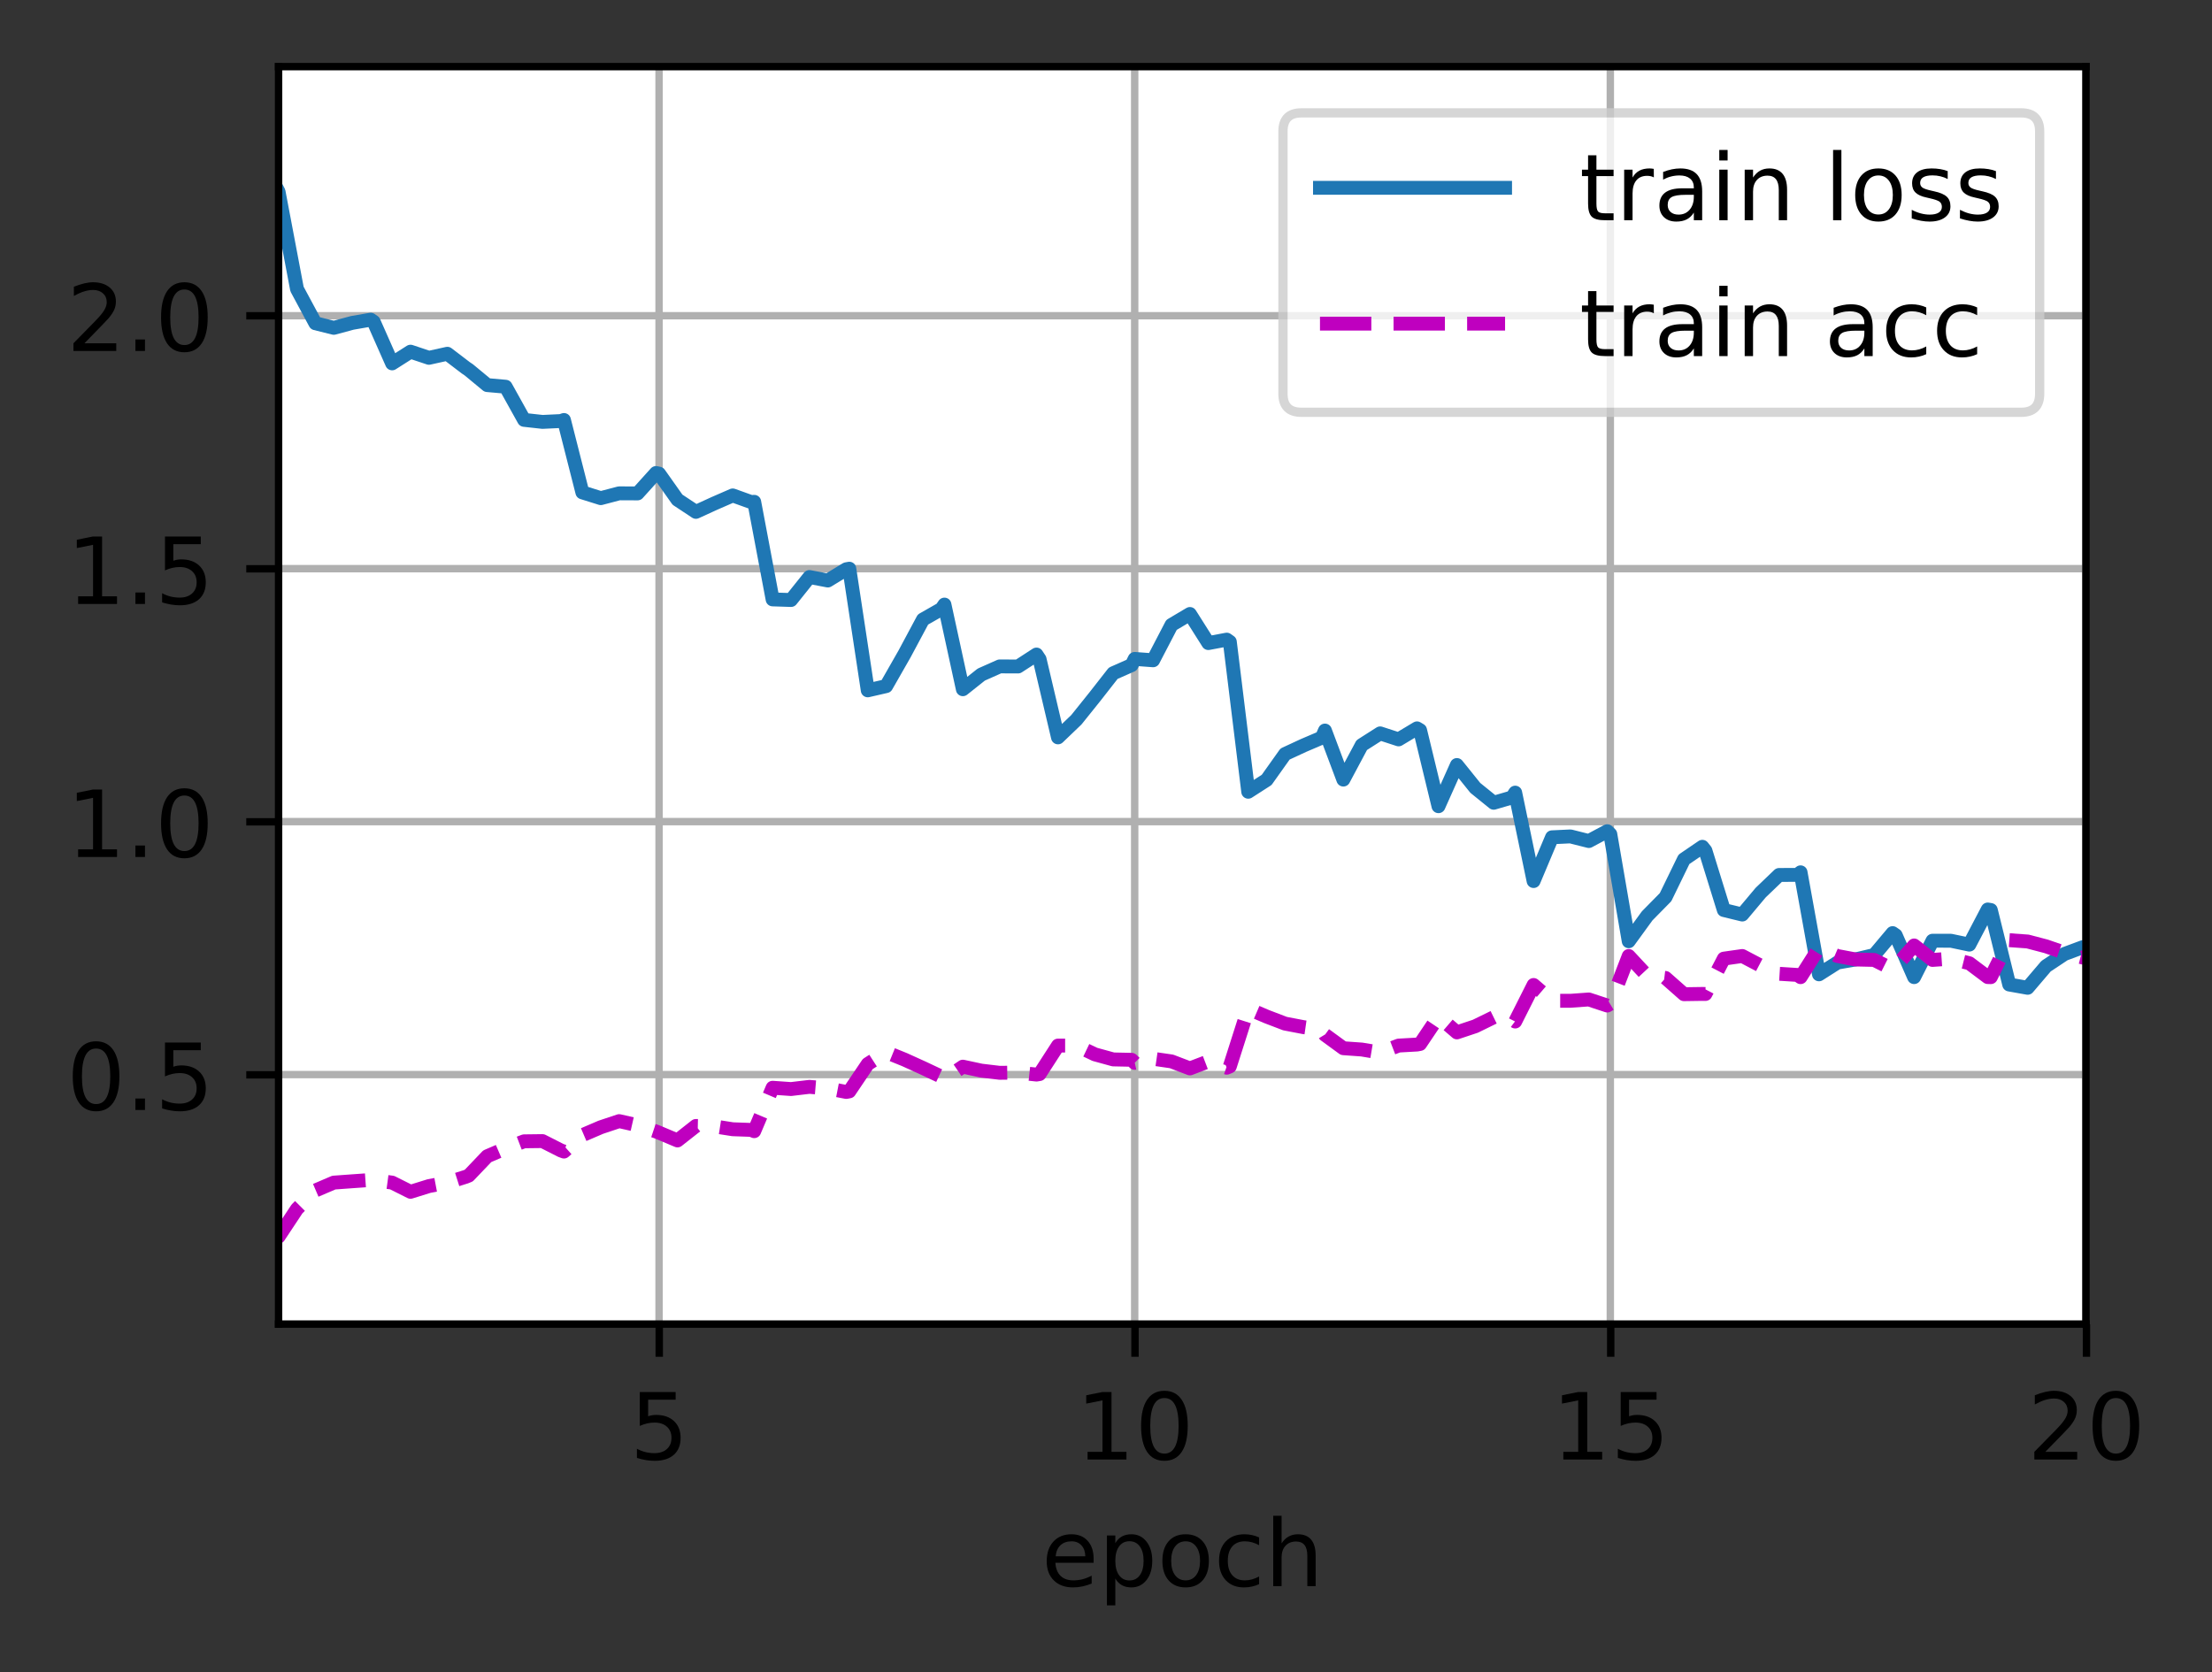 <?xml version="1.0" encoding="UTF-8"?>
<svg xmlns="http://www.w3.org/2000/svg" xmlns:xlink="http://www.w3.org/1999/xlink" width="318.621" height="240.875" viewBox="0 0 318.621 240.875" version="1.1">
<rect x="0" y="0" width="318.621" height="240.875" fill="#333333" stroke="none"/>
<defs>
<clipPath id="clip1">
  <path d="M 94 9.602 L 96 9.602 L 96 190.801 L 94 190.801 Z M 94 9.602 "/>
</clipPath>
<clipPath id="clip2">
  <path d="M 162 9.602 L 165 9.602 L 165 190.801 L 162 190.801 Z M 162 9.602 "/>
</clipPath>
<clipPath id="clip3">
  <path d="M 231 9.602 L 233 9.602 L 233 190.801 L 231 190.801 Z M 231 9.602 "/>
</clipPath>
<clipPath id="clip4">
  <path d="M 299 9.602 L 300.539 9.602 L 300.539 190.801 L 299 190.801 Z M 299 9.602 "/>
</clipPath>
<clipPath id="clip5">
  <path d="M 40.137 154 L 300.539 154 L 300.539 156 L 40.137 156 Z M 40.137 154 "/>
</clipPath>
<clipPath id="clip6">
  <path d="M 40.137 117 L 300.539 117 L 300.539 120 L 40.137 120 Z M 40.137 117 "/>
</clipPath>
<clipPath id="clip7">
  <path d="M 40.137 81 L 300.539 81 L 300.539 83 L 40.137 83 Z M 40.137 81 "/>
</clipPath>
<clipPath id="clip8">
  <path d="M 40.137 44 L 300.539 44 L 300.539 47 L 40.137 47 Z M 40.137 44 "/>
</clipPath>
<clipPath id="clip9">
  <path d="M 40.137 16 L 300.539 16 L 300.539 144 L 40.137 144 Z M 40.137 16 "/>
</clipPath>
<clipPath id="clip10">
  <path d="M 40.137 134 L 300.539 134 L 300.539 184 L 40.137 184 Z M 40.137 134 "/>
</clipPath>
<filter id="alpha" filterUnits="objectBoundingBox" x="0%" y="0%" width="100%" height="100%">
  <feColorMatrix type="matrix" in="SourceGraphic" values="0 0 0 0 1 0 0 0 0 1 0 0 0 0 1 0 0 0 1 0"/>
</filter>
<mask id="mask0">
  <g filter="url(#alpha)">
<rect x="0" y="0" width="318.621" height="240.875" style="fill:rgb(0%,0%,0%);fill-opacity:0.8;stroke:none;"/>
  </g>
</mask>
<clipPath id="clip11">
  <rect x="0" y="0" width="319" height="241"/>
</clipPath>
<g id="surface5" clip-path="url(#clip11)">
<path style="fill-rule:nonzero;fill:rgb(100%,100%,100%);fill-opacity:1;stroke-width:1;stroke-linecap:butt;stroke-linejoin:miter;stroke:rgb(80%,80%,80%);stroke-opacity:1;stroke-miterlimit:4;" d="M 140.634 44.558 L 218.402 44.558 C 219.735 44.558 220.403 43.89 220.403 42.557 L 220.403 14.2 C 220.403 12.867 219.735 12.199 218.402 12.199 L 140.634 12.199 C 139.301 12.199 138.636 12.867 138.636 14.2 L 138.636 42.557 C 138.636 43.89 139.301 44.558 140.634 44.558 Z M 140.634 44.558 " transform="matrix(1.333,0,0,1.333,0,0)"/>
</g>
</defs>
<g id="surface1">
<path style=" stroke:none;fill-rule:nonzero;fill:rgb(100%,100%,100%);fill-opacity:1;" d="M 40.137 190.801 L 300.539 190.801 L 300.539 9.602 L 40.137 9.602 Z M 40.137 190.801 "/>
<g clip-path="url(#clip1)" clip-rule="nonzero">
<path style="fill:none;stroke-width:0.8;stroke-linecap:square;stroke-linejoin:round;stroke:rgb(69.02%,69.02%,69.02%);stroke-opacity:1;stroke-miterlimit:4;" d="M 71.218 143.101 L 71.218 7.201 " transform="matrix(1.333,0,0,1.333,0,0)"/>
</g>
<path style="fill:none;stroke-width:0.8;stroke-linecap:butt;stroke-linejoin:round;stroke:rgb(0%,0%,0%);stroke-opacity:1;stroke-miterlimit:4;" d="M -0.001 0.001 L -0.001 3.499 " transform="matrix(1.333,0,0,1.333,94.959,190.8)"/>
<path style=" stroke:none;fill-rule:nonzero;fill:rgb(0%,0%,0%);fill-opacity:1;" d="M 92.156 200.543 L 97.32 200.543 L 97.32 201.652 L 93.359 201.652 L 93.359 204.035 C 93.551 203.969 93.742 203.918 93.93 203.887 C 94.125 203.855 94.316 203.84 94.508 203.84 C 95.59 203.84 96.449 204.137 97.082 204.73 C 97.719 205.324 98.035 206.129 98.035 207.145 C 98.035 208.191 97.711 209.004 97.059 209.586 C 96.406 210.164 95.488 210.453 94.305 210.453 C 93.895 210.453 93.48 210.418 93.055 210.352 C 92.633 210.281 92.199 210.176 91.746 210.039 L 91.746 208.715 C 92.137 208.926 92.539 209.086 92.957 209.191 C 93.375 209.293 93.812 209.348 94.277 209.348 C 95.027 209.348 95.625 209.148 96.062 208.754 C 96.5 208.359 96.719 207.824 96.719 207.145 C 96.719 206.469 96.5 205.934 96.062 205.539 C 95.625 205.145 95.027 204.945 94.277 204.945 C 93.926 204.945 93.574 204.984 93.227 205.062 C 92.875 205.141 92.52 205.262 92.156 205.426 Z M 92.156 200.543 "/>
<g clip-path="url(#clip2)" clip-rule="nonzero">
<path style="fill:none;stroke-width:0.8;stroke-linecap:square;stroke-linejoin:round;stroke:rgb(69.02%,69.02%,69.02%);stroke-opacity:1;stroke-miterlimit:4;" d="M 122.613 143.101 L 122.613 7.201 " transform="matrix(1.333,0,0,1.333,0,0)"/>
</g>
<path style="fill:none;stroke-width:0.8;stroke-linecap:butt;stroke-linejoin:round;stroke:rgb(0%,0%,0%);stroke-opacity:1;stroke-miterlimit:4;" d="M -0 0.001 L -0 3.499 " transform="matrix(1.333,0,0,1.333,163.485,190.8)"/>
<path style=" stroke:none;fill-rule:nonzero;fill:rgb(0%,0%,0%);fill-opacity:1;" d="M 156.656 209.16 L 158.805 209.16 L 158.805 201.742 L 156.465 202.211 L 156.465 201.012 L 158.793 200.543 L 160.105 200.543 L 160.105 209.16 L 162.254 209.16 L 162.254 210.266 L 156.656 210.266 Z M 156.656 209.16 "/>
<path style=" stroke:none;fill-rule:nonzero;fill:rgb(0%,0%,0%);fill-opacity:1;" d="M 167.723 201.41 C 167.047 201.41 166.535 201.742 166.195 202.41 C 165.855 203.074 165.684 204.078 165.684 205.414 C 165.684 206.746 165.855 207.746 166.195 208.414 C 166.535 209.078 167.047 209.414 167.723 209.414 C 168.402 209.414 168.914 209.078 169.254 208.414 C 169.598 207.746 169.77 206.746 169.77 205.414 C 169.77 204.078 169.598 203.074 169.254 202.41 C 168.914 201.742 168.402 201.41 167.723 201.41 Z M 167.723 200.367 C 168.812 200.367 169.645 200.801 170.219 201.664 C 170.797 202.523 171.082 203.773 171.082 205.414 C 171.082 207.051 170.797 208.301 170.219 209.164 C 169.645 210.023 168.812 210.453 167.723 210.453 C 166.633 210.453 165.801 210.023 165.227 209.164 C 164.652 208.301 164.363 207.051 164.363 205.414 C 164.363 203.773 164.652 202.523 165.227 201.664 C 165.801 200.801 166.633 200.367 167.723 200.367 Z M 167.723 200.367 "/>
<g clip-path="url(#clip3)" clip-rule="nonzero">
<path style="fill:none;stroke-width:0.8;stroke-linecap:square;stroke-linejoin:round;stroke:rgb(69.02%,69.02%,69.02%);stroke-opacity:1;stroke-miterlimit:4;" d="M 174.009 143.101 L 174.009 7.201 " transform="matrix(1.333,0,0,1.333,0,0)"/>
</g>
<path style="fill:none;stroke-width:0.8;stroke-linecap:butt;stroke-linejoin:round;stroke:rgb(0%,0%,0%);stroke-opacity:1;stroke-miterlimit:4;" d="M 0 0.001 L 0 3.499 " transform="matrix(1.333,0,0,1.333,232.011,190.8)"/>
<path style=" stroke:none;fill-rule:nonzero;fill:rgb(0%,0%,0%);fill-opacity:1;" d="M 225.184 209.16 L 227.328 209.16 L 227.328 201.742 L 224.992 202.211 L 224.992 201.012 L 227.316 200.543 L 228.633 200.543 L 228.633 209.16 L 230.781 209.16 L 230.781 210.266 L 225.184 210.266 Z M 225.184 209.16 "/>
<path style=" stroke:none;fill-rule:nonzero;fill:rgb(0%,0%,0%);fill-opacity:1;" d="M 233.449 200.543 L 238.613 200.543 L 238.613 201.652 L 234.656 201.652 L 234.656 204.035 C 234.844 203.969 235.035 203.918 235.227 203.887 C 235.418 203.855 235.609 203.84 235.801 203.84 C 236.887 203.84 237.746 204.137 238.379 204.73 C 239.012 205.324 239.328 206.129 239.328 207.145 C 239.328 208.191 239.004 209.004 238.352 209.586 C 237.703 210.164 236.781 210.453 235.598 210.453 C 235.191 210.453 234.773 210.418 234.352 210.352 C 233.93 210.281 233.492 210.176 233.039 210.039 L 233.039 208.715 C 233.43 208.926 233.832 209.086 234.25 209.191 C 234.668 209.293 235.109 209.348 235.57 209.348 C 236.324 209.348 236.918 209.148 237.355 208.754 C 237.793 208.359 238.012 207.824 238.012 207.145 C 238.012 206.469 237.793 205.934 237.355 205.539 C 236.918 205.145 236.324 204.945 235.57 204.945 C 235.219 204.945 234.871 204.984 234.52 205.062 C 234.172 205.141 233.812 205.262 233.449 205.426 Z M 233.449 200.543 "/>
<g clip-path="url(#clip4)" clip-rule="nonzero">
<path style="fill:none;stroke-width:0.8;stroke-linecap:square;stroke-linejoin:round;stroke:rgb(69.02%,69.02%,69.02%);stroke-opacity:1;stroke-miterlimit:4;" d="M 225.404 143.101 L 225.404 7.201 " transform="matrix(1.333,0,0,1.333,0,0)"/>
</g>
<path style="fill:none;stroke-width:0.8;stroke-linecap:butt;stroke-linejoin:round;stroke:rgb(0%,0%,0%);stroke-opacity:1;stroke-miterlimit:4;" d="M 0.001 0.001 L 0.001 3.499 " transform="matrix(1.333,0,0,1.333,300.537,190.8)"/>
<path style=" stroke:none;fill-rule:nonzero;fill:rgb(0%,0%,0%);fill-opacity:1;" d="M 294.613 209.16 L 299.203 209.16 L 299.203 210.266 L 293.031 210.266 L 293.031 209.16 C 293.531 208.641 294.211 207.949 295.07 207.078 C 295.934 206.207 296.477 205.648 296.695 205.395 C 297.117 204.922 297.41 204.523 297.578 204.195 C 297.746 203.867 297.828 203.543 297.828 203.227 C 297.828 202.711 297.648 202.289 297.285 201.965 C 296.922 201.637 296.449 201.477 295.867 201.477 C 295.457 201.477 295.02 201.547 294.562 201.691 C 294.105 201.832 293.617 202.051 293.098 202.34 L 293.098 201.012 C 293.625 200.801 294.121 200.641 294.578 200.531 C 295.039 200.422 295.461 200.367 295.844 200.367 C 296.852 200.367 297.652 200.621 298.254 201.125 C 298.852 201.629 299.148 202.301 299.148 203.141 C 299.148 203.543 299.074 203.922 298.926 204.277 C 298.777 204.637 298.504 205.059 298.109 205.543 C 298 205.672 297.656 206.035 297.074 206.637 C 296.492 207.238 295.672 208.078 294.613 209.16 Z M 294.613 209.16 "/>
<path style=" stroke:none;fill-rule:nonzero;fill:rgb(0%,0%,0%);fill-opacity:1;" d="M 304.773 201.41 C 304.098 201.41 303.59 201.742 303.246 202.41 C 302.906 203.074 302.738 204.078 302.738 205.414 C 302.738 206.746 302.906 207.746 303.246 208.414 C 303.59 209.078 304.098 209.414 304.773 209.414 C 305.457 209.414 305.969 209.078 306.309 208.414 C 306.648 207.746 306.82 206.746 306.82 205.414 C 306.82 204.078 306.648 203.074 306.309 202.41 C 305.969 201.742 305.457 201.41 304.773 201.41 Z M 304.773 200.367 C 305.863 200.367 306.699 200.801 307.273 201.664 C 307.848 202.523 308.137 203.773 308.137 205.414 C 308.137 207.051 307.848 208.301 307.273 209.164 C 306.699 210.023 305.863 210.453 304.773 210.453 C 303.688 210.453 302.855 210.023 302.277 209.164 C 301.703 208.301 301.418 207.051 301.418 205.414 C 301.418 203.773 301.703 202.523 302.277 201.664 C 302.855 200.801 303.688 200.367 304.773 200.367 Z M 304.773 200.367 "/>
<path style=" stroke:none;fill-rule:nonzero;fill:rgb(0%,0%,0%);fill-opacity:1;" d="M 157.527 224.555 L 157.527 225.141 L 152.02 225.141 C 152.07 225.965 152.32 226.594 152.766 227.027 C 153.211 227.461 153.828 227.676 154.621 227.676 C 155.082 227.676 155.527 227.617 155.961 227.508 C 156.391 227.395 156.82 227.223 157.246 226.996 L 157.246 228.133 C 156.816 228.312 156.375 228.453 155.926 228.547 C 155.473 228.645 155.016 228.691 154.551 228.691 C 153.387 228.691 152.465 228.352 151.789 227.676 C 151.109 227 150.77 226.082 150.77 224.926 C 150.77 223.734 151.09 222.789 151.734 222.086 C 152.379 221.387 153.25 221.035 154.344 221.035 C 155.324 221.035 156.102 221.352 156.672 221.984 C 157.242 222.613 157.527 223.473 157.527 224.555 Z M 156.328 224.203 C 156.32 223.551 156.137 223.027 155.777 222.637 C 155.422 222.246 154.945 222.051 154.355 222.051 C 153.688 222.051 153.152 222.238 152.754 222.617 C 152.352 222.996 152.121 223.527 152.059 224.211 Z M 156.328 224.203 "/>
<path style=" stroke:none;fill-rule:nonzero;fill:rgb(0%,0%,0%);fill-opacity:1;" d="M 160.652 227.41 L 160.652 231.273 L 159.445 231.273 L 159.445 221.211 L 160.652 221.211 L 160.652 222.316 C 160.902 221.883 161.223 221.562 161.605 221.352 C 161.988 221.141 162.449 221.035 162.98 221.035 C 163.867 221.035 164.586 221.387 165.141 222.09 C 165.695 222.793 165.973 223.715 165.973 224.863 C 165.973 226.008 165.695 226.934 165.141 227.637 C 164.586 228.34 163.867 228.691 162.98 228.691 C 162.449 228.691 161.988 228.586 161.605 228.375 C 161.223 228.164 160.902 227.84 160.652 227.41 Z M 164.727 224.863 C 164.727 223.98 164.547 223.289 164.184 222.789 C 163.82 222.289 163.324 222.039 162.691 222.039 C 162.055 222.039 161.559 222.289 161.195 222.789 C 160.832 223.289 160.652 223.98 160.652 224.863 C 160.652 225.742 160.832 226.434 161.195 226.934 C 161.559 227.438 162.055 227.688 162.691 227.688 C 163.324 227.688 163.82 227.438 164.184 226.934 C 164.547 226.434 164.727 225.742 164.727 224.863 Z M 164.727 224.863 "/>
<path style=" stroke:none;fill-rule:nonzero;fill:rgb(0%,0%,0%);fill-opacity:1;" d="M 170.781 222.051 C 170.141 222.051 169.633 222.301 169.258 222.801 C 168.883 223.305 168.699 223.992 168.699 224.863 C 168.699 225.734 168.883 226.422 169.254 226.922 C 169.625 227.426 170.137 227.676 170.781 227.676 C 171.422 227.676 171.926 227.422 172.297 226.922 C 172.672 226.418 172.859 225.73 172.859 224.863 C 172.859 224 172.672 223.312 172.297 222.809 C 171.926 222.305 171.422 222.051 170.781 222.051 Z M 170.781 221.035 C 171.824 221.035 172.641 221.375 173.234 222.051 C 173.832 222.727 174.129 223.664 174.129 224.863 C 174.129 226.055 173.832 226.992 173.234 227.672 C 172.641 228.352 171.824 228.691 170.781 228.691 C 169.734 228.691 168.914 228.352 168.324 227.672 C 167.73 226.992 167.434 226.055 167.434 224.863 C 167.434 223.664 167.73 222.727 168.324 222.051 C 168.914 221.375 169.734 221.035 170.781 221.035 Z M 170.781 221.035 "/>
<path style=" stroke:none;fill-rule:nonzero;fill:rgb(0%,0%,0%);fill-opacity:1;" d="M 181.363 221.488 L 181.363 222.609 C 181.023 222.422 180.684 222.281 180.344 222.191 C 180.004 222.098 179.66 222.051 179.312 222.051 C 178.535 222.051 177.93 222.297 177.5 222.789 C 177.07 223.281 176.855 223.973 176.855 224.863 C 176.855 225.754 177.07 226.445 177.5 226.938 C 177.93 227.43 178.535 227.676 179.312 227.676 C 179.66 227.676 180.004 227.629 180.344 227.535 C 180.684 227.441 181.023 227.301 181.363 227.113 L 181.363 228.223 C 181.027 228.379 180.68 228.496 180.32 228.574 C 179.965 228.652 179.586 228.691 179.18 228.691 C 178.082 228.691 177.207 228.348 176.562 227.656 C 175.914 226.965 175.594 226.035 175.594 224.863 C 175.594 223.672 175.918 222.738 176.57 222.059 C 177.227 221.375 178.121 221.035 179.258 221.035 C 179.629 221.035 179.988 221.074 180.34 221.148 C 180.691 221.227 181.031 221.34 181.363 221.488 Z M 181.363 221.488 "/>
<path style=" stroke:none;fill-rule:nonzero;fill:rgb(0%,0%,0%);fill-opacity:1;" d="M 189.508 224.102 L 189.508 228.504 L 188.309 228.504 L 188.309 224.141 C 188.309 223.449 188.176 222.934 187.906 222.59 C 187.637 222.25 187.23 222.078 186.695 222.078 C 186.047 222.078 185.535 222.285 185.164 222.695 C 184.789 223.105 184.602 223.668 184.602 224.383 L 184.602 228.504 L 183.398 228.504 L 183.398 218.371 L 184.602 218.371 L 184.602 222.344 C 184.891 221.906 185.227 221.578 185.617 221.359 C 186.004 221.145 186.453 221.035 186.961 221.035 C 187.797 221.035 188.434 221.293 188.859 221.812 C 189.293 222.332 189.508 223.094 189.508 224.102 Z M 189.508 224.102 "/>
<g clip-path="url(#clip5)" clip-rule="nonzero">
<path style="fill:none;stroke-width:0.8;stroke-linecap:square;stroke-linejoin:round;stroke:rgb(69.02%,69.02%,69.02%);stroke-opacity:1;stroke-miterlimit:4;" d="M 30.103 116.136 L 225.404 116.136 " transform="matrix(1.333,0,0,1.333,0,0)"/>
</g>
<path style="fill:none;stroke-width:0.8;stroke-linecap:butt;stroke-linejoin:round;stroke:rgb(0%,0%,0%);stroke-opacity:1;stroke-miterlimit:4;" d="M -0.001 0.001 L -3.499 0.001 " transform="matrix(1.333,0,0,1.333,40.137,154.846)"/>
<path style=" stroke:none;fill-rule:nonzero;fill:rgb(0%,0%,0%);fill-opacity:1;" d="M 13.836 151.059 C 13.16 151.059 12.652 151.391 12.309 152.059 C 11.969 152.723 11.801 153.723 11.801 155.062 C 11.801 156.395 11.969 157.395 12.309 158.059 C 12.652 158.727 13.16 159.059 13.836 159.059 C 14.52 159.059 15.031 158.727 15.371 158.059 C 15.711 157.395 15.883 156.395 15.883 155.062 C 15.883 153.723 15.711 152.723 15.371 152.059 C 15.031 151.391 14.52 151.059 13.836 151.059 Z M 13.836 150.016 C 14.93 150.016 15.762 150.449 16.336 151.309 C 16.91 152.172 17.199 153.422 17.199 155.062 C 17.199 156.699 16.91 157.949 16.336 158.809 C 15.762 159.672 14.93 160.102 13.836 160.102 C 12.75 160.102 11.918 159.672 11.34 158.809 C 10.766 157.949 10.48 156.699 10.48 155.062 C 10.48 153.422 10.766 152.172 11.34 151.309 C 11.918 150.449 12.75 150.016 13.836 150.016 Z M 13.836 150.016 "/>
<path style=" stroke:none;fill-rule:nonzero;fill:rgb(0%,0%,0%);fill-opacity:1;" d="M 19.508 158.258 L 20.883 158.258 L 20.883 159.91 L 19.508 159.91 Z M 19.508 158.258 "/>
<path style=" stroke:none;fill-rule:nonzero;fill:rgb(0%,0%,0%);fill-opacity:1;" d="M 23.762 150.191 L 28.922 150.191 L 28.922 151.301 L 24.965 151.301 L 24.965 153.68 C 25.156 153.617 25.344 153.566 25.535 153.535 C 25.727 153.504 25.918 153.488 26.109 153.488 C 27.195 153.488 28.055 153.785 28.688 154.379 C 29.324 154.973 29.641 155.777 29.641 156.793 C 29.641 157.84 29.312 158.652 28.664 159.234 C 28.012 159.812 27.094 160.102 25.91 160.102 C 25.5 160.102 25.086 160.066 24.66 159.996 C 24.238 159.93 23.801 159.824 23.352 159.684 L 23.352 158.363 C 23.742 158.574 24.145 158.734 24.562 158.836 C 24.977 158.941 25.418 158.992 25.883 158.992 C 26.633 158.992 27.227 158.797 27.664 158.402 C 28.105 158.008 28.324 157.473 28.324 156.793 C 28.324 156.117 28.105 155.582 27.664 155.188 C 27.227 154.793 26.633 154.594 25.883 154.594 C 25.531 154.594 25.18 154.633 24.828 154.711 C 24.48 154.789 24.125 154.91 23.762 155.074 Z M 23.762 150.191 "/>
<g clip-path="url(#clip6)" clip-rule="nonzero">
<path style="fill:none;stroke-width:0.8;stroke-linecap:square;stroke-linejoin:round;stroke:rgb(69.02%,69.02%,69.02%);stroke-opacity:1;stroke-miterlimit:4;" d="M 30.103 88.796 L 225.404 88.796 " transform="matrix(1.333,0,0,1.333,0,0)"/>
</g>
<path style="fill:none;stroke-width:0.8;stroke-linecap:butt;stroke-linejoin:round;stroke:rgb(0%,0%,0%);stroke-opacity:1;stroke-miterlimit:4;" d="M -0.001 -0.001 L -3.499 -0.001 " transform="matrix(1.333,0,0,1.333,40.137,118.396)"/>
<path style=" stroke:none;fill-rule:nonzero;fill:rgb(0%,0%,0%);fill-opacity:1;" d="M 11.254 122.355 L 13.402 122.355 L 13.402 114.938 L 11.066 115.406 L 11.066 114.211 L 13.391 113.742 L 14.703 113.742 L 14.703 122.355 L 16.852 122.355 L 16.852 123.461 L 11.254 123.461 Z M 11.254 122.355 "/>
<path style=" stroke:none;fill-rule:nonzero;fill:rgb(0%,0%,0%);fill-opacity:1;" d="M 19.508 121.809 L 20.883 121.809 L 20.883 123.461 L 19.508 123.461 Z M 19.508 121.809 "/>
<path style=" stroke:none;fill-rule:nonzero;fill:rgb(0%,0%,0%);fill-opacity:1;" d="M 26.559 114.609 C 25.883 114.609 25.375 114.941 25.031 115.609 C 24.691 116.273 24.52 117.273 24.52 118.613 C 24.52 119.945 24.691 120.941 25.031 121.609 C 25.375 122.277 25.883 122.609 26.559 122.609 C 27.242 122.609 27.75 122.277 28.094 121.609 C 28.434 120.941 28.605 119.945 28.605 118.613 C 28.605 117.273 28.434 116.273 28.094 115.609 C 27.75 114.941 27.242 114.609 26.559 114.609 Z M 26.559 113.566 C 27.648 113.566 28.48 113.996 29.059 114.859 C 29.633 115.723 29.918 116.973 29.918 118.613 C 29.918 120.246 29.633 121.496 29.059 122.359 C 28.48 123.223 27.648 123.652 26.559 123.652 C 25.469 123.652 24.637 123.223 24.062 122.359 C 23.488 121.496 23.199 120.246 23.199 118.613 C 23.199 116.973 23.488 115.723 24.062 114.859 C 24.637 113.996 25.469 113.566 26.559 113.566 Z M 26.559 113.566 "/>
<g clip-path="url(#clip7)" clip-rule="nonzero">
<path style="fill:none;stroke-width:0.8;stroke-linecap:square;stroke-linejoin:round;stroke:rgb(69.02%,69.02%,69.02%);stroke-opacity:1;stroke-miterlimit:4;" d="M 30.103 61.459 L 225.404 61.459 " transform="matrix(1.333,0,0,1.333,0,0)"/>
</g>
<path style="fill:none;stroke-width:0.8;stroke-linecap:butt;stroke-linejoin:round;stroke:rgb(0%,0%,0%);stroke-opacity:1;stroke-miterlimit:4;" d="M -0.001 -0.001 L -3.499 -0.001 " transform="matrix(1.333,0,0,1.333,40.137,81.946)"/>
<path style=" stroke:none;fill-rule:nonzero;fill:rgb(0%,0%,0%);fill-opacity:1;" d="M 11.254 85.906 L 13.402 85.906 L 13.402 78.488 L 11.066 78.957 L 11.066 77.758 L 13.391 77.289 L 14.703 77.289 L 14.703 85.906 L 16.852 85.906 L 16.852 87.012 L 11.254 87.012 Z M 11.254 85.906 "/>
<path style=" stroke:none;fill-rule:nonzero;fill:rgb(0%,0%,0%);fill-opacity:1;" d="M 19.508 85.359 L 20.883 85.359 L 20.883 87.012 L 19.508 87.012 Z M 19.508 85.359 "/>
<path style=" stroke:none;fill-rule:nonzero;fill:rgb(0%,0%,0%);fill-opacity:1;" d="M 23.762 77.289 L 28.922 77.289 L 28.922 78.398 L 24.965 78.398 L 24.965 80.781 C 25.156 80.715 25.344 80.668 25.535 80.633 C 25.727 80.602 25.918 80.586 26.109 80.586 C 27.195 80.586 28.055 80.883 28.688 81.477 C 29.324 82.074 29.641 82.879 29.641 83.895 C 29.641 84.938 29.312 85.754 28.664 86.332 C 28.012 86.91 27.094 87.203 25.91 87.203 C 25.5 87.203 25.086 87.168 24.66 87.098 C 24.238 87.027 23.801 86.922 23.352 86.785 L 23.352 85.461 C 23.742 85.676 24.145 85.832 24.562 85.938 C 24.977 86.039 25.418 86.094 25.883 86.094 C 26.633 86.094 27.227 85.895 27.664 85.5 C 28.105 85.105 28.324 84.57 28.324 83.895 C 28.324 83.215 28.105 82.68 27.664 82.285 C 27.227 81.891 26.633 81.691 25.883 81.691 C 25.531 81.691 25.18 81.73 24.828 81.809 C 24.48 81.887 24.125 82.008 23.762 82.176 Z M 23.762 77.289 "/>
<g clip-path="url(#clip8)" clip-rule="nonzero">
<path style="fill:none;stroke-width:0.8;stroke-linecap:square;stroke-linejoin:round;stroke:rgb(69.02%,69.02%,69.02%);stroke-opacity:1;stroke-miterlimit:4;" d="M 30.103 34.122 L 225.404 34.122 " transform="matrix(1.333,0,0,1.333,0,0)"/>
</g>
<path style="fill:none;stroke-width:0.8;stroke-linecap:butt;stroke-linejoin:round;stroke:rgb(0%,0%,0%);stroke-opacity:1;stroke-miterlimit:4;" d="M -0.001 0 L -3.499 0 " transform="matrix(1.333,0,0,1.333,40.137,45.496)"/>
<path style=" stroke:none;fill-rule:nonzero;fill:rgb(0%,0%,0%);fill-opacity:1;" d="M 12.16 49.457 L 16.746 49.457 L 16.746 50.562 L 10.578 50.562 L 10.578 49.457 C 11.074 48.938 11.754 48.246 12.617 47.375 C 13.48 46.504 14.02 45.945 14.242 45.691 C 14.664 45.219 14.957 44.82 15.121 44.492 C 15.289 44.164 15.375 43.84 15.375 43.523 C 15.375 43.008 15.195 42.586 14.832 42.262 C 14.469 41.934 13.996 41.773 13.414 41.773 C 13.004 41.773 12.566 41.844 12.109 41.988 C 11.652 42.129 11.164 42.348 10.641 42.641 L 10.641 41.309 C 11.172 41.098 11.664 40.938 12.125 40.828 C 12.586 40.719 13.008 40.664 13.391 40.664 C 14.398 40.664 15.199 40.918 15.797 41.422 C 16.398 41.926 16.695 42.598 16.695 43.438 C 16.695 43.84 16.621 44.219 16.473 44.578 C 16.32 44.934 16.051 45.355 15.652 45.84 C 15.547 45.969 15.199 46.332 14.617 46.934 C 14.039 47.535 13.219 48.375 12.16 49.457 Z M 12.16 49.457 "/>
<path style=" stroke:none;fill-rule:nonzero;fill:rgb(0%,0%,0%);fill-opacity:1;" d="M 19.508 48.906 L 20.883 48.906 L 20.883 50.562 L 19.508 50.562 Z M 19.508 48.906 "/>
<path style=" stroke:none;fill-rule:nonzero;fill:rgb(0%,0%,0%);fill-opacity:1;" d="M 26.559 41.707 C 25.883 41.707 25.375 42.039 25.031 42.707 C 24.691 43.371 24.52 44.375 24.52 45.711 C 24.52 47.043 24.691 48.043 25.031 48.711 C 25.375 49.375 25.883 49.711 26.559 49.711 C 27.242 49.711 27.75 49.375 28.094 48.711 C 28.434 48.043 28.605 47.043 28.605 45.711 C 28.605 44.375 28.434 43.371 28.094 42.707 C 27.75 42.039 27.242 41.707 26.559 41.707 Z M 26.559 40.664 C 27.648 40.664 28.48 41.098 29.059 41.961 C 29.633 42.82 29.918 44.07 29.918 45.711 C 29.918 47.348 29.633 48.598 29.059 49.461 C 28.48 50.32 27.648 50.75 26.559 50.75 C 25.469 50.75 24.637 50.32 24.062 49.461 C 23.488 48.598 23.199 47.348 23.199 45.711 C 23.199 44.07 23.488 42.82 24.062 41.961 C 24.637 41.098 25.469 40.664 26.559 40.664 Z M 26.559 40.664 "/>
<g clip-path="url(#clip9)" clip-rule="nonzero">
<path style="fill:none;stroke-width:1.5;stroke-linecap:square;stroke-linejoin:round;stroke:rgb(12.157%,46.667%,70.588%);stroke-opacity:1;stroke-miterlimit:4;" d="M 21.814 13.377 L 23.804 14.086 L 25.793 17.265 L 27.782 19.966 L 29.771 20.092 L 30.103 20.725 L 32.092 31.236 L 34.081 34.937 L 36.07 35.432 L 38.06 34.896 L 40.052 34.55 L 40.383 34.778 L 42.372 39.272 L 44.361 38.007 L 46.351 38.672 L 48.34 38.232 L 50.329 39.75 L 50.66 39.973 L 52.649 41.619 L 54.639 41.795 L 56.631 45.378 L 58.62 45.598 L 60.609 45.504 L 60.94 45.39 L 62.93 53.215 L 64.919 53.839 L 66.908 53.317 L 68.897 53.326 L 70.887 51.12 L 71.218 51.19 L 73.207 54.003 L 75.199 55.321 L 77.188 54.41 L 79.178 53.543 L 81.167 54.258 L 81.498 54.234 L 83.487 64.781 L 85.477 64.846 L 87.466 62.361 L 89.455 62.739 L 91.444 61.523 L 91.775 61.462 L 93.768 74.61 L 95.757 74.153 L 97.746 70.67 L 99.735 66.955 L 101.725 65.821 L 102.056 65.341 L 104.045 74.49 L 106.034 72.908 L 108.023 72.023 L 110.013 72.032 L 112.002 70.74 L 112.336 71.244 L 114.325 79.693 L 116.314 77.786 L 118.304 75.305 L 120.293 72.762 L 122.282 71.883 L 122.613 71.212 L 124.603 71.361 L 126.592 67.538 L 128.581 66.357 L 130.57 69.501 L 132.56 69.129 L 132.894 69.366 L 134.883 85.57 L 136.872 84.29 L 138.861 81.492 L 140.851 80.569 L 142.84 79.72 L 143.171 78.955 L 145.16 84.255 L 147.149 80.528 L 149.139 79.26 L 151.131 79.91 L 153.12 78.718 L 153.451 78.917 L 155.44 87.132 L 157.43 82.679 L 159.419 85.151 L 161.408 86.76 L 163.397 86.18 L 163.729 85.664 L 165.718 95.221 L 167.707 90.492 L 169.699 90.396 L 171.688 90.896 L 173.678 89.833 L 174.009 90.155 L 175.998 101.725 L 177.987 98.988 L 179.977 96.964 L 181.966 92.874 L 183.955 91.518 L 184.286 91.934 L 186.275 98.353 L 188.268 98.839 L 190.257 96.469 L 192.246 94.562 L 194.235 94.553 L 194.566 94.277 L 196.556 105.302 L 198.545 104.036 L 200.534 103.685 L 202.523 103.213 L 204.513 100.846 L 204.847 101.077 L 206.836 105.604 L 208.825 101.669 L 210.814 101.672 L 212.804 102.091 L 214.793 98.294 L 215.124 98.35 L 217.113 106.403 L 219.103 106.758 L 221.092 104.423 L 223.081 103.102 L 225.07 102.363 L 225.404 102.724 " transform="matrix(1.333,0,0,1.333,0,0)"/>
</g>
<g clip-path="url(#clip10)" clip-rule="nonzero">
<path style="fill:none;stroke-width:1.5;stroke-linecap:butt;stroke-linejoin:round;stroke:rgb(74.902%,0%,74.902%);stroke-opacity:1;stroke-dasharray:5.55,2.4;stroke-miterlimit:4;" d="M 21.814 136.922 L 23.804 136.494 L 25.793 134.265 L 27.782 133.79 L 29.771 133.849 L 30.103 133.661 L 32.092 130.658 L 34.081 128.663 L 36.07 127.811 L 38.06 127.667 L 40.052 127.526 L 40.383 127.544 L 42.372 127.811 L 44.361 128.807 L 46.351 128.188 L 48.34 127.811 L 50.329 127.184 L 50.66 127.049 L 52.649 124.963 L 54.639 124.107 L 56.631 123.349 L 58.62 123.325 L 60.609 124.336 L 60.94 124.456 L 62.93 122.684 L 64.919 121.831 L 66.908 121.166 L 68.897 121.617 L 70.887 122.285 L 71.218 122.417 L 73.207 123.255 L 75.199 121.688 L 77.188 121.734 L 79.178 122.045 L 81.167 122.115 L 81.498 122.253 L 83.487 117.56 L 85.477 117.7 L 87.466 117.463 L 89.455 117.63 L 91.444 118.014 L 91.775 117.952 L 93.768 114.996 L 95.757 113.713 L 97.746 114.521 L 99.735 115.424 L 101.725 116.361 L 102.056 116.631 L 104.045 115.28 L 106.034 115.708 L 108.023 115.945 L 110.013 115.922 L 112.002 116.136 L 112.336 116.08 L 114.325 113.001 L 116.314 113.001 L 118.304 113.95 L 120.293 114.498 L 122.282 114.539 L 122.613 114.867 L 124.603 114.425 L 126.592 114.712 L 128.581 115.471 L 130.57 114.712 L 132.56 115.395 L 132.894 115.254 L 134.883 109.017 L 136.872 109.869 L 138.861 110.628 L 140.851 111.009 L 142.84 111.293 L 143.171 111.835 L 145.16 113.288 L 147.149 113.429 L 149.139 113.763 L 151.131 113.001 L 153.12 112.89 L 153.451 112.828 L 155.44 109.869 L 157.43 111.577 L 159.419 110.915 L 161.408 109.942 L 163.397 110.153 L 163.729 110.402 L 165.718 106.453 L 167.707 108.161 L 169.699 108.161 L 171.688 108.018 L 173.678 108.674 L 174.009 108.475 L 175.998 103.321 L 177.987 105.457 L 179.977 105.694 L 181.966 107.449 L 183.955 107.42 L 184.286 107.426 L 186.275 103.605 L 188.268 103.321 L 190.257 104.364 L 192.246 105.243 L 194.235 105.369 L 194.566 105.606 L 196.556 102.466 L 198.545 103.321 L 200.534 103.699 L 202.523 103.746 L 204.513 104.745 L 204.847 104.449 L 206.836 102.182 L 208.825 103.746 L 210.814 103.605 L 212.804 104.104 L 214.793 105.598 L 215.124 105.606 L 217.113 101.61 L 219.103 101.754 L 221.092 102.275 L 223.081 102.964 L 225.07 103.491 L 225.404 103.348 " transform="matrix(1.333,0,0,1.333,0,0)"/>
</g>
<path style="fill:none;stroke-width:0.8;stroke-linecap:square;stroke-linejoin:miter;stroke:rgb(0%,0%,0%);stroke-opacity:1;stroke-miterlimit:4;" d="M 30.103 143.101 L 30.103 7.201 " transform="matrix(1.333,0,0,1.333,0,0)"/>
<path style="fill:none;stroke-width:0.8;stroke-linecap:square;stroke-linejoin:miter;stroke:rgb(0%,0%,0%);stroke-opacity:1;stroke-miterlimit:4;" d="M 225.404 143.101 L 225.404 7.201 " transform="matrix(1.333,0,0,1.333,0,0)"/>
<path style="fill:none;stroke-width:0.8;stroke-linecap:square;stroke-linejoin:miter;stroke:rgb(0%,0%,0%);stroke-opacity:1;stroke-miterlimit:4;" d="M 30.103 143.101 L 225.404 143.101 " transform="matrix(1.333,0,0,1.333,0,0)"/>
<path style="fill:none;stroke-width:0.8;stroke-linecap:square;stroke-linejoin:miter;stroke:rgb(0%,0%,0%);stroke-opacity:1;stroke-miterlimit:4;" d="M 30.103 7.201 L 225.404 7.201 " transform="matrix(1.333,0,0,1.333,0,0)"/>
<use xlink:href="#surface5" mask="url(#mask0)"/>
<path style="fill:none;stroke-width:1.5;stroke-linecap:square;stroke-linejoin:round;stroke:rgb(12.157%,46.667%,70.588%);stroke-opacity:1;stroke-miterlimit:4;" d="M 142.635 20.3 L 162.636 20.3 " transform="matrix(1.333,0,0,1.333,0,0)"/>
<path style=" stroke:none;fill-rule:nonzero;fill:rgb(0%,0%,0%);fill-opacity:1;" d="M 229.953 22.367 L 229.953 24.441 L 232.422 24.441 L 232.422 25.371 L 229.953 25.371 L 229.953 29.328 C 229.953 29.922 230.035 30.305 230.199 30.477 C 230.359 30.645 230.691 30.73 231.191 30.73 L 232.422 30.73 L 232.422 31.73 L 231.191 31.73 C 230.266 31.73 229.629 31.559 229.277 31.215 C 228.926 30.867 228.75 30.242 228.75 29.328 L 228.75 25.371 L 227.871 25.371 L 227.871 24.441 L 228.75 24.441 L 228.75 22.367 Z M 229.953 22.367 "/>
<path style=" stroke:none;fill-rule:nonzero;fill:rgb(0%,0%,0%);fill-opacity:1;" d="M 238.223 25.559 C 238.086 25.48 237.941 25.422 237.781 25.387 C 237.625 25.352 237.449 25.332 237.258 25.332 C 236.582 25.332 236.062 25.551 235.699 25.992 C 235.336 26.434 235.156 27.066 235.156 27.891 L 235.156 31.73 L 233.949 31.73 L 233.949 24.441 L 235.156 24.441 L 235.156 25.574 C 235.406 25.129 235.734 24.801 236.137 24.586 C 236.543 24.371 237.035 24.266 237.609 24.266 C 237.691 24.266 237.785 24.27 237.883 24.281 C 237.984 24.289 238.094 24.309 238.215 24.328 Z M 238.223 25.559 "/>
<path style=" stroke:none;fill-rule:nonzero;fill:rgb(0%,0%,0%);fill-opacity:1;" d="M 242.793 28.066 C 241.824 28.066 241.152 28.176 240.781 28.398 C 240.406 28.617 240.219 28.996 240.219 29.531 C 240.219 29.957 240.359 30.293 240.641 30.543 C 240.922 30.793 241.301 30.918 241.781 30.918 C 242.449 30.918 242.98 30.68 243.383 30.211 C 243.785 29.738 243.984 29.113 243.984 28.332 L 243.984 28.066 Z M 245.184 27.57 L 245.184 31.73 L 243.984 31.73 L 243.984 30.625 C 243.711 31.066 243.371 31.395 242.961 31.605 C 242.555 31.816 242.055 31.922 241.465 31.922 C 240.719 31.922 240.125 31.711 239.684 31.293 C 239.242 30.871 239.023 30.312 239.023 29.609 C 239.023 28.789 239.297 28.172 239.844 27.754 C 240.395 27.336 241.215 27.129 242.305 27.129 L 243.984 27.129 L 243.984 27.012 C 243.984 26.461 243.805 26.031 243.441 25.73 C 243.078 25.43 242.57 25.277 241.914 25.277 C 241.496 25.277 241.09 25.328 240.695 25.43 C 240.301 25.527 239.922 25.68 239.559 25.879 L 239.559 24.77 C 239.996 24.602 240.422 24.477 240.832 24.391 C 241.246 24.309 241.645 24.266 242.035 24.266 C 243.094 24.266 243.879 24.539 244.402 25.086 C 244.922 25.633 245.184 26.461 245.184 27.57 Z M 245.184 27.57 "/>
<path style=" stroke:none;fill-rule:nonzero;fill:rgb(0%,0%,0%);fill-opacity:1;" d="M 247.648 24.441 L 248.848 24.441 L 248.848 31.73 L 247.648 31.73 Z M 247.648 21.602 L 248.848 21.602 L 248.848 23.117 L 247.648 23.117 Z M 247.648 21.602 "/>
<path style=" stroke:none;fill-rule:nonzero;fill:rgb(0%,0%,0%);fill-opacity:1;" d="M 257.414 27.328 L 257.414 31.73 L 256.219 31.73 L 256.219 27.367 C 256.219 26.68 256.082 26.164 255.812 25.82 C 255.543 25.477 255.141 25.305 254.602 25.305 C 253.957 25.305 253.445 25.512 253.07 25.926 C 252.699 26.336 252.512 26.898 252.512 27.609 L 252.512 31.73 L 251.309 31.73 L 251.309 24.441 L 252.512 24.441 L 252.512 25.574 C 252.801 25.133 253.137 24.805 253.523 24.59 C 253.914 24.371 254.363 24.266 254.871 24.266 C 255.707 24.266 256.34 24.523 256.77 25.043 C 257.199 25.559 257.414 26.32 257.414 27.328 Z M 257.414 27.328 "/>
<path style=" stroke:none;fill-rule:nonzero;fill:rgb(0%,0%,0%);fill-opacity:1;" d="M 264.043 21.602 L 265.238 21.602 L 265.238 31.73 L 264.043 31.73 Z M 264.043 21.602 "/>
<path style=" stroke:none;fill-rule:nonzero;fill:rgb(0%,0%,0%);fill-opacity:1;" d="M 270.57 25.277 C 269.93 25.277 269.422 25.531 269.047 26.031 C 268.676 26.531 268.488 27.219 268.488 28.09 C 268.488 28.965 268.672 29.652 269.043 30.152 C 269.418 30.652 269.926 30.902 270.57 30.902 C 271.211 30.902 271.715 30.652 272.09 30.148 C 272.461 29.645 272.648 28.961 272.648 28.09 C 272.648 27.227 272.461 26.543 272.09 26.039 C 271.715 25.531 271.211 25.277 270.57 25.277 Z M 270.57 24.266 C 271.613 24.266 272.43 24.602 273.027 25.281 C 273.621 25.957 273.918 26.895 273.918 28.09 C 273.918 29.285 273.621 30.223 273.027 30.902 C 272.43 31.582 271.613 31.922 270.57 31.922 C 269.527 31.922 268.707 31.582 268.113 30.902 C 267.523 30.223 267.227 29.285 267.227 28.09 C 267.227 26.895 267.523 25.957 268.113 25.281 C 268.707 24.602 269.527 24.266 270.57 24.266 Z M 270.57 24.266 "/>
<path style=" stroke:none;fill-rule:nonzero;fill:rgb(0%,0%,0%);fill-opacity:1;" d="M 280.551 24.652 L 280.551 25.789 C 280.215 25.613 279.863 25.484 279.496 25.398 C 279.133 25.309 278.758 25.266 278.363 25.266 C 277.77 25.266 277.324 25.359 277.027 25.539 C 276.73 25.723 276.582 25.996 276.582 26.359 C 276.582 26.637 276.688 26.855 276.898 27.016 C 277.113 27.172 277.539 27.324 278.184 27.465 L 278.594 27.559 C 279.445 27.742 280.047 27.996 280.406 28.328 C 280.766 28.66 280.945 29.125 280.945 29.719 C 280.945 30.398 280.676 30.934 280.141 31.328 C 279.602 31.723 278.867 31.922 277.93 31.922 C 277.539 31.922 277.133 31.883 276.707 31.805 C 276.285 31.73 275.84 31.617 275.371 31.465 L 275.371 30.227 C 275.812 30.457 276.25 30.629 276.68 30.746 C 277.109 30.859 277.535 30.918 277.957 30.918 C 278.52 30.918 278.953 30.82 279.258 30.629 C 279.559 30.434 279.711 30.16 279.711 29.809 C 279.711 29.484 279.602 29.234 279.383 29.062 C 279.164 28.891 278.684 28.723 277.941 28.559 L 277.523 28.461 C 276.785 28.309 276.246 28.066 275.918 27.742 C 275.586 27.422 275.422 26.977 275.422 26.414 C 275.422 25.727 275.664 25.195 276.152 24.824 C 276.637 24.453 277.328 24.266 278.223 24.266 C 278.664 24.266 279.082 24.297 279.473 24.363 C 279.863 24.426 280.223 24.523 280.551 24.652 Z M 280.551 24.652 "/>
<path style=" stroke:none;fill-rule:nonzero;fill:rgb(0%,0%,0%);fill-opacity:1;" d="M 287.5 24.652 L 287.5 25.789 C 287.16 25.613 286.809 25.484 286.445 25.398 C 286.082 25.309 285.703 25.266 285.312 25.266 C 284.715 25.266 284.27 25.359 283.973 25.539 C 283.676 25.723 283.527 25.996 283.527 26.359 C 283.527 26.637 283.633 26.855 283.848 27.016 C 284.059 27.172 284.488 27.324 285.129 27.465 L 285.539 27.559 C 286.391 27.742 286.996 27.996 287.352 28.328 C 287.711 28.66 287.891 29.125 287.891 29.719 C 287.891 30.398 287.621 30.934 287.086 31.328 C 286.551 31.723 285.812 31.922 284.875 31.922 C 284.484 31.922 284.078 31.883 283.656 31.805 C 283.23 31.73 282.785 31.617 282.316 31.465 L 282.316 30.227 C 282.762 30.457 283.195 30.629 283.625 30.746 C 284.055 30.859 284.48 30.918 284.902 30.918 C 285.465 30.918 285.898 30.82 286.203 30.629 C 286.508 30.434 286.66 30.16 286.66 29.809 C 286.66 29.484 286.551 29.234 286.328 29.062 C 286.113 28.891 285.633 28.723 284.887 28.559 L 284.473 28.461 C 283.73 28.309 283.195 28.066 282.863 27.742 C 282.535 27.422 282.371 26.977 282.371 26.414 C 282.371 25.727 282.613 25.195 283.098 24.824 C 283.586 24.453 284.273 24.266 285.168 24.266 C 285.609 24.266 286.027 24.297 286.418 24.363 C 286.809 24.426 287.168 24.523 287.5 24.652 Z M 287.5 24.652 "/>
<path style="fill:none;stroke-width:1.5;stroke-linecap:butt;stroke-linejoin:round;stroke:rgb(74.902%,0%,74.902%);stroke-opacity:1;stroke-dasharray:5.55,2.4;stroke-miterlimit:4;" d="M 142.635 34.978 L 162.636 34.978 " transform="matrix(1.333,0,0,1.333,0,0)"/>
<path style=" stroke:none;fill-rule:nonzero;fill:rgb(0%,0%,0%);fill-opacity:1;" d="M 229.953 41.941 L 229.953 44.012 L 232.422 44.012 L 232.422 44.941 L 229.953 44.941 L 229.953 48.898 C 229.953 49.496 230.035 49.875 230.199 50.047 C 230.359 50.215 230.691 50.301 231.191 50.301 L 232.422 50.301 L 232.422 51.301 L 231.191 51.301 C 230.266 51.301 229.629 51.129 229.277 50.785 C 228.926 50.441 228.75 49.812 228.75 48.898 L 228.75 44.941 L 227.871 44.941 L 227.871 44.012 L 228.75 44.012 L 228.75 41.941 Z M 229.953 41.941 "/>
<path style=" stroke:none;fill-rule:nonzero;fill:rgb(0%,0%,0%);fill-opacity:1;" d="M 238.223 45.129 C 238.086 45.051 237.941 44.996 237.781 44.957 C 237.625 44.922 237.449 44.902 237.258 44.902 C 236.582 44.902 236.062 45.121 235.699 45.562 C 235.336 46.004 235.156 46.637 235.156 47.461 L 235.156 51.301 L 233.949 51.301 L 233.949 44.012 L 235.156 44.012 L 235.156 45.145 C 235.406 44.699 235.734 44.371 236.137 44.16 C 236.543 43.941 237.035 43.836 237.609 43.836 C 237.691 43.836 237.785 43.84 237.883 43.852 C 237.984 43.863 238.094 43.879 238.215 43.898 Z M 238.223 45.129 "/>
<path style=" stroke:none;fill-rule:nonzero;fill:rgb(0%,0%,0%);fill-opacity:1;" d="M 242.793 47.637 C 241.824 47.637 241.152 47.746 240.781 47.969 C 240.406 48.191 240.219 48.566 240.219 49.102 C 240.219 49.527 240.359 49.863 240.641 50.113 C 240.922 50.363 241.301 50.488 241.781 50.488 C 242.449 50.488 242.98 50.254 243.383 49.781 C 243.785 49.309 243.984 48.684 243.984 47.902 L 243.984 47.637 Z M 245.184 47.141 L 245.184 51.301 L 243.984 51.301 L 243.984 50.195 C 243.711 50.637 243.371 50.965 242.961 51.176 C 242.555 51.387 242.055 51.492 241.465 51.492 C 240.719 51.492 240.125 51.281 239.684 50.863 C 239.242 50.441 239.023 49.883 239.023 49.18 C 239.023 48.359 239.297 47.742 239.844 47.324 C 240.395 46.91 241.215 46.699 242.305 46.699 L 243.984 46.699 L 243.984 46.582 C 243.984 46.031 243.805 45.602 243.441 45.301 C 243.078 45 242.57 44.852 241.914 44.852 C 241.496 44.852 241.09 44.898 240.695 45 C 240.301 45.102 239.922 45.25 239.559 45.449 L 239.559 44.34 C 239.996 44.172 240.422 44.047 240.832 43.961 C 241.246 43.879 241.645 43.836 242.035 43.836 C 243.094 43.836 243.879 44.109 244.402 44.656 C 244.922 45.203 245.184 46.031 245.184 47.141 Z M 245.184 47.141 "/>
<path style=" stroke:none;fill-rule:nonzero;fill:rgb(0%,0%,0%);fill-opacity:1;" d="M 247.648 44.012 L 248.848 44.012 L 248.848 51.301 L 247.648 51.301 Z M 247.648 41.172 L 248.848 41.172 L 248.848 42.691 L 247.648 42.691 Z M 247.648 41.172 "/>
<path style=" stroke:none;fill-rule:nonzero;fill:rgb(0%,0%,0%);fill-opacity:1;" d="M 257.414 46.898 L 257.414 51.301 L 256.219 51.301 L 256.219 46.941 C 256.219 46.25 256.082 45.734 255.812 45.391 C 255.543 45.047 255.141 44.879 254.602 44.879 C 253.957 44.879 253.445 45.082 253.07 45.496 C 252.699 45.906 252.512 46.469 252.512 47.18 L 252.512 51.301 L 251.309 51.301 L 251.309 44.012 L 252.512 44.012 L 252.512 45.145 C 252.801 44.703 253.137 44.379 253.523 44.16 C 253.914 43.945 254.363 43.836 254.871 43.836 C 255.707 43.836 256.34 44.094 256.77 44.613 C 257.199 45.129 257.414 45.895 257.414 46.898 Z M 257.414 46.898 "/>
<path style=" stroke:none;fill-rule:nonzero;fill:rgb(0%,0%,0%);fill-opacity:1;" d="M 267.355 47.637 C 266.391 47.637 265.719 47.746 265.344 47.969 C 264.969 48.191 264.785 48.566 264.785 49.102 C 264.785 49.527 264.926 49.863 265.203 50.113 C 265.484 50.363 265.867 50.488 266.348 50.488 C 267.012 50.488 267.547 50.254 267.945 49.781 C 268.348 49.309 268.547 48.684 268.547 47.902 L 268.547 47.637 Z M 269.746 47.141 L 269.746 51.301 L 268.547 51.301 L 268.547 50.195 C 268.273 50.637 267.934 50.965 267.527 51.176 C 267.117 51.387 266.617 51.492 266.027 51.492 C 265.281 51.492 264.688 51.281 264.246 50.863 C 263.805 50.441 263.586 49.883 263.586 49.18 C 263.586 48.359 263.859 47.742 264.41 47.324 C 264.957 46.91 265.777 46.699 266.867 46.699 L 268.547 46.699 L 268.547 46.582 C 268.547 46.031 268.367 45.602 268.004 45.301 C 267.641 45 267.133 44.852 266.477 44.852 C 266.062 44.852 265.656 44.898 265.258 45 C 264.863 45.102 264.484 45.25 264.121 45.449 L 264.121 44.34 C 264.559 44.172 264.984 44.047 265.395 43.961 C 265.809 43.879 266.211 43.836 266.602 43.836 C 267.656 43.836 268.445 44.109 268.965 44.656 C 269.484 45.203 269.746 46.031 269.746 47.141 Z M 269.746 47.141 "/>
<path style=" stroke:none;fill-rule:nonzero;fill:rgb(0%,0%,0%);fill-opacity:1;" d="M 277.461 44.289 L 277.461 45.41 C 277.121 45.223 276.781 45.082 276.441 44.988 C 276.102 44.898 275.758 44.852 275.41 44.852 C 274.633 44.852 274.027 45.098 273.598 45.59 C 273.168 46.082 272.953 46.773 272.953 47.664 C 272.953 48.555 273.168 49.246 273.598 49.738 C 274.027 50.23 274.633 50.477 275.41 50.477 C 275.758 50.477 276.102 50.43 276.441 50.336 C 276.781 50.242 277.121 50.102 277.461 49.914 L 277.461 51.023 C 277.125 51.18 276.781 51.297 276.422 51.371 C 276.062 51.453 275.684 51.492 275.281 51.492 C 274.18 51.492 273.309 51.148 272.66 50.457 C 272.016 49.766 271.691 48.836 271.691 47.664 C 271.691 46.473 272.02 45.539 272.672 44.859 C 273.324 44.176 274.223 43.836 275.359 43.836 C 275.727 43.836 276.086 43.875 276.438 43.949 C 276.789 44.023 277.129 44.137 277.461 44.289 Z M 277.461 44.289 "/>
<path style=" stroke:none;fill-rule:nonzero;fill:rgb(0%,0%,0%);fill-opacity:1;" d="M 284.793 44.289 L 284.793 45.41 C 284.453 45.223 284.113 45.082 283.773 44.988 C 283.434 44.898 283.09 44.852 282.742 44.852 C 281.965 44.852 281.359 45.098 280.93 45.59 C 280.5 46.082 280.285 46.773 280.285 47.664 C 280.285 48.555 280.5 49.246 280.93 49.738 C 281.359 50.23 281.965 50.477 282.742 50.477 C 283.09 50.477 283.434 50.43 283.773 50.336 C 284.113 50.242 284.453 50.102 284.793 49.914 L 284.793 51.023 C 284.457 51.18 284.109 51.297 283.75 51.371 C 283.395 51.453 283.016 51.492 282.609 51.492 C 281.512 51.492 280.637 51.148 279.992 50.457 C 279.344 49.766 279.023 48.836 279.023 47.664 C 279.023 46.473 279.348 45.539 280 44.859 C 280.656 44.176 281.551 43.836 282.688 43.836 C 283.059 43.836 283.418 43.875 283.77 43.949 C 284.121 44.023 284.461 44.137 284.793 44.289 Z M 284.793 44.289 "/>
</g>
</svg>
